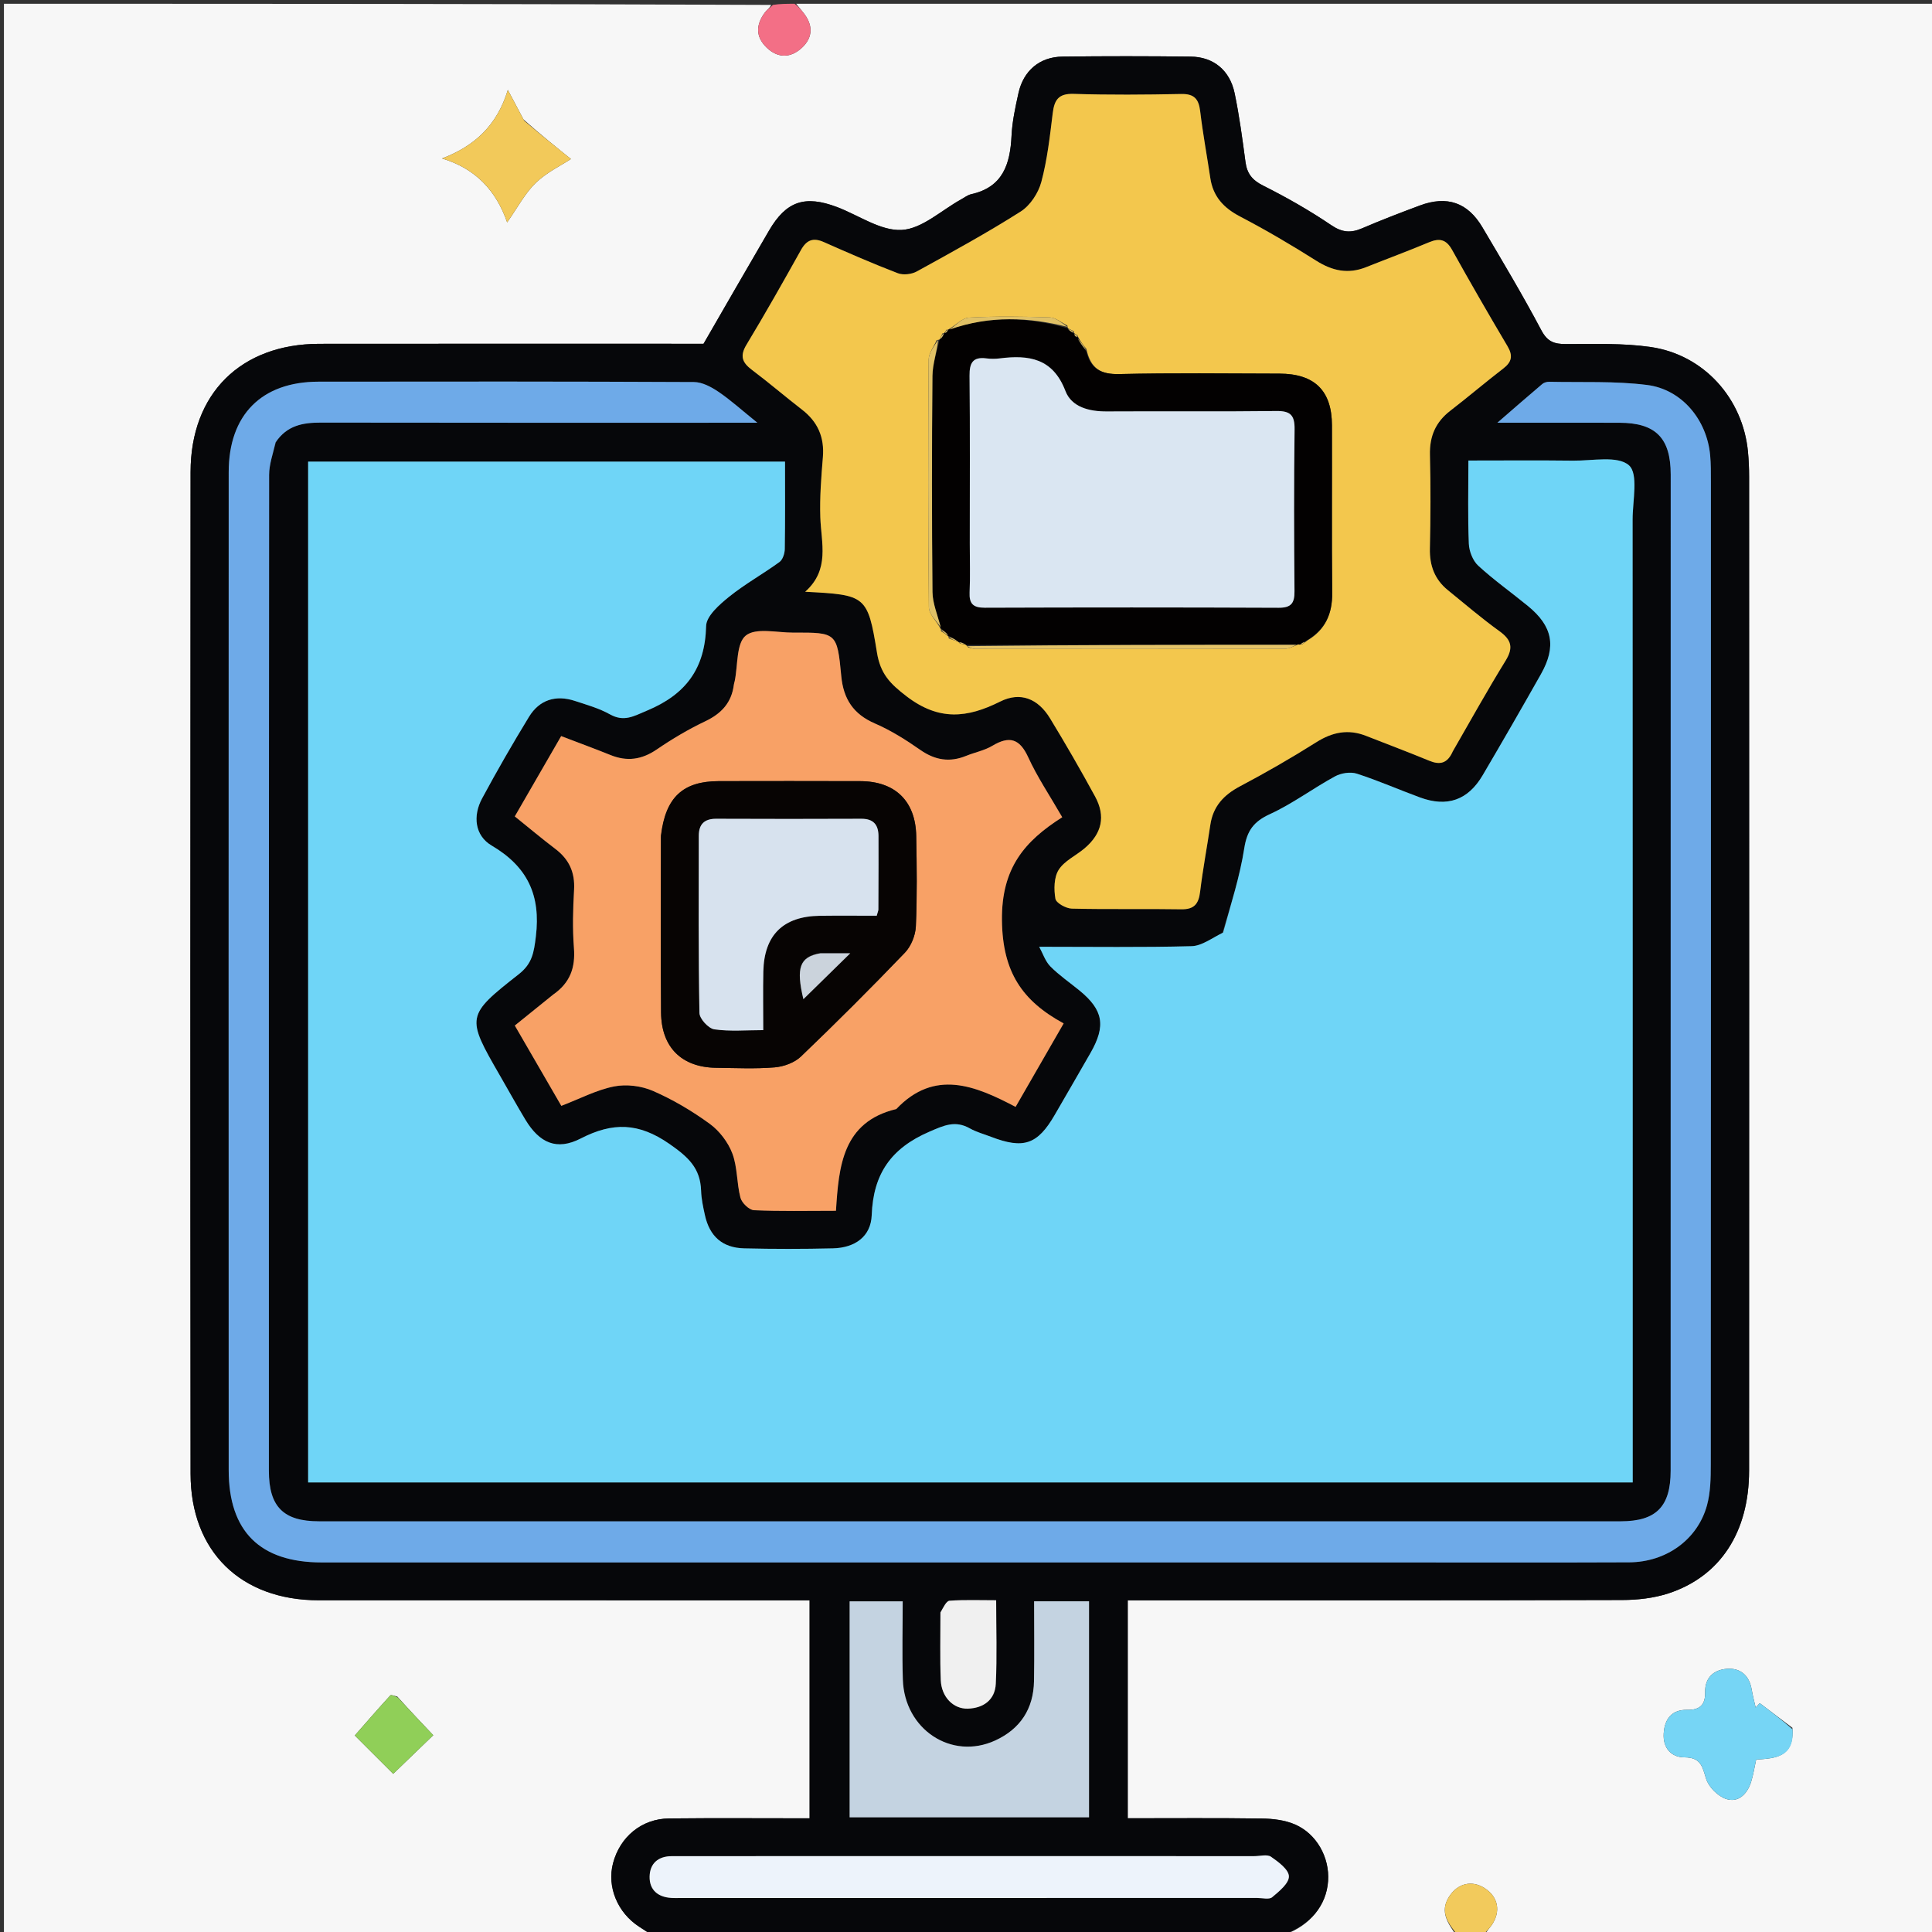 <svg version="1.1" id="Layer_1" xmlns="http://www.w3.org/2000/svg" xmlns:xlink="http://www.w3.org/1999/xlink" x="0px" y="0px"
	 width="100%" viewBox="0 0 512 512" enable-background="new 0 0 512 512" xml:space="preserve">
<rect x="0" y="0" width="512" height="512" fill="#333333" stroke="none"/>
<path fill="#F7F7F7" opacity="1" stroke="none" 
	d="
M173,513 
	C115.695,513 58.39,513 1.042,513 
	C1.042,342.446 1.042,171.891 1.042,1 
	C68.687,1 136.375,1 204.356,1.3 
	C204.013,2.135 203.251,2.574 202.764,3.22 
	C200.338,6.435 200.124,9.676 203.17,12.609 
	C206.21,15.536 209.608,15.368 212.533,12.643 
	C215.553,9.828 215.45,6.498 212.841,3.287 
	C212.224,2.527 211.614,1.762 211,1 
	C311.62,1 412.239,1 512.929,1 
	C512.929,171.667 512.929,342.333 512.929,513 
	C473.234,513 433.585,513 393.629,512.697 
	C393.987,511.664 394.748,510.998 395.303,510.192 
	C397.809,506.55 397.046,502.679 393.424,500.361 
	C390.022,498.183 386.245,499.104 383.992,502.683 
	C381.435,506.743 383.843,509.85 386,513 
	C370.979,513 355.958,513 340.583,512.657 
	C347.155,510.195 351.519,505.041 351.96,498.459 
	C352.374,492.274 348.953,485.975 343.144,483.481 
	C340.499,482.345 337.365,481.969 334.443,481.928 
	C322.656,481.761 310.865,481.858 298.861,481.858 
	C298.861,462.442 298.861,443.514 298.861,424.094 
	C300.813,424.094 302.603,424.094 304.392,424.094 
	C346.224,424.094 388.055,424.142 429.886,424.019 
	C433.981,424.007 438.263,423.533 442.131,422.271 
	C455.896,417.777 463.519,406.016 463.525,389.739 
	C463.556,301.91 463.544,214.08 463.531,126.251 
	C463.531,124.088 463.436,121.917 463.235,119.763 
	C461.911,105.61 451.566,94.006 437.431,91.959 
	C430.07,90.894 422.491,91.188 415.01,91.184 
	C411.917,91.182 410.09,90.59 408.463,87.512 
	C403.569,78.259 398.183,69.261 392.857,60.242 
	C388.962,53.645 383.478,51.776 376.273,54.459 
	C371.139,56.371 366.018,58.334 360.987,60.498 
	C357.987,61.789 355.699,61.633 352.804,59.674 
	C347.05,55.779 340.964,52.305 334.748,49.191 
	C331.843,47.735 330.473,46 330.062,42.912 
	C329.252,36.814 328.442,30.697 327.183,24.681 
	C325.912,18.606 321.571,15.073 315.554,15.002 
	C304.223,14.868 292.888,14.861 281.557,15.001 
	C275.519,15.075 271.219,18.726 269.904,24.67 
	C269.079,28.402 268.249,32.195 268.067,35.992 
	C267.708,43.487 265.784,49.6 257.393,51.462 
	C256.455,51.67 255.614,52.339 254.741,52.82 
	C249.493,55.708 244.361,60.639 238.973,60.935 
	C233.38,61.243 227.553,57.034 221.805,54.862 
	C213.279,51.641 208.349,53.325 203.811,61.09 
	C198.026,70.989 192.323,80.935 186.445,91.102 
	C184.784,91.102 182.958,91.102 181.133,91.102 
	C148.968,91.104 116.803,91.077 84.638,91.116 
	C63.843,91.141 50.521,104.274 50.504,125.096 
	C50.435,213.592 50.426,302.088 50.505,390.583 
	C50.523,411.148 63.818,424.083 84.449,424.09 
	C126.114,424.104 167.779,424.095 209.443,424.095 
	C211.194,424.095 212.945,424.095 214.555,424.095 
	C214.555,443.738 214.555,462.65 214.555,481.872 
	C201.918,481.872 189.609,481.778 177.302,481.908 
	C170.068,481.984 164.31,486.756 162.464,493.754 
	C160.81,500.024 163.639,506.891 169.4,510.61 
	C170.61,511.391 171.8,512.202 173,513 
M475.01,457.885 
	C472.124,455.707 469.238,453.529 466.352,451.351 
	C465.991,451.739 465.631,452.126 465.27,452.514 
	C464.912,450.918 464.479,449.335 464.209,447.725 
	C463.587,444.006 461.211,441.994 457.684,442.253 
	C454.269,442.503 451.804,444.481 451.884,448.425 
	C451.95,451.686 450.599,453.196 447.103,453.129 
	C443.144,453.052 441.151,455.416 440.9,459.364 
	C440.648,463.33 442.986,465.7 446.362,465.716 
	C450.742,465.737 451.124,468.102 452.13,471.376 
	C452.802,473.562 455.244,476.013 457.428,476.737 
	C460.666,477.81 463.037,475.448 464.053,472.25 
	C464.643,470.393 464.929,468.44 465.399,466.315 
	C470.407,465.972 475.577,465.754 475.01,457.885 
M138.736,31.655 
	C137.515,29.355 136.294,27.056 134.583,23.833 
	C131.7,33.286 125.734,38.729 117.145,41.991 
	C126.046,44.678 131.482,50.5 134.401,58.938 
	C137.204,54.961 139.121,51.214 141.99,48.456 
	C144.918,45.641 148.781,43.798 151.304,42.141 
	C147.433,39.026 143.252,35.663 138.736,31.655 
M105.279,449.596 
	C104.646,449.483 103.664,449.05 103.432,449.304 
	C100.087,452.958 96.843,456.704 94.026,459.915 
	C97.08,462.965 101.04,466.92 104.207,470.082 
	C107.74,466.676 111.742,462.819 114.82,459.852 
	C112.043,456.927 108.826,453.538 105.279,449.596 
z"/>
<path fill="#06070A" opacity="1" stroke="none" 
	d="
M173.469,513 
	C171.8,512.202 170.61,511.391 169.4,510.61 
	C163.639,506.891 160.81,500.024 162.464,493.754 
	C164.31,486.756 170.068,481.984 177.302,481.908 
	C189.609,481.778 201.918,481.872 214.555,481.872 
	C214.555,462.65 214.555,443.738 214.555,424.095 
	C212.945,424.095 211.194,424.095 209.443,424.095 
	C167.779,424.095 126.114,424.104 84.449,424.09 
	C63.818,424.083 50.523,411.148 50.505,390.583 
	C50.426,302.088 50.435,213.592 50.504,125.096 
	C50.521,104.274 63.843,91.141 84.638,91.116 
	C116.803,91.077 148.968,91.104 181.133,91.102 
	C182.958,91.102 184.784,91.102 186.445,91.102 
	C192.323,80.935 198.026,70.989 203.811,61.09 
	C208.349,53.325 213.279,51.641 221.805,54.862 
	C227.553,57.034 233.38,61.243 238.973,60.935 
	C244.361,60.639 249.493,55.708 254.741,52.82 
	C255.614,52.339 256.455,51.67 257.393,51.462 
	C265.784,49.6 267.708,43.487 268.067,35.992 
	C268.249,32.195 269.079,28.402 269.904,24.67 
	C271.219,18.726 275.519,15.075 281.557,15.001 
	C292.888,14.861 304.223,14.868 315.554,15.002 
	C321.571,15.073 325.912,18.606 327.183,24.681 
	C328.442,30.697 329.252,36.814 330.062,42.912 
	C330.473,46 331.843,47.735 334.748,49.191 
	C340.964,52.305 347.05,55.779 352.804,59.674 
	C355.699,61.633 357.987,61.789 360.987,60.498 
	C366.018,58.334 371.139,56.371 376.273,54.459 
	C383.478,51.776 388.962,53.645 392.857,60.242 
	C398.183,69.261 403.569,78.259 408.463,87.512 
	C410.09,90.59 411.917,91.182 415.01,91.184 
	C422.491,91.188 430.07,90.894 437.431,91.959 
	C451.566,94.006 461.911,105.61 463.235,119.763 
	C463.436,121.917 463.531,124.088 463.531,126.251 
	C463.544,214.08 463.556,301.91 463.525,389.739 
	C463.519,406.016 455.896,417.777 442.131,422.271 
	C438.263,423.533 433.981,424.007 429.886,424.019 
	C388.055,424.142 346.224,424.094 304.392,424.094 
	C302.603,424.094 300.813,424.094 298.861,424.094 
	C298.861,443.514 298.861,462.442 298.861,481.858 
	C310.865,481.858 322.656,481.761 334.443,481.928 
	C337.365,481.969 340.499,482.345 343.144,483.481 
	C348.953,485.975 352.374,492.274 351.96,498.459 
	C351.519,505.041 347.155,510.195 340.114,512.657 
	C284.646,513 229.292,513 173.469,513 
M323.882,247.414 
	C321.187,248.578 318.517,250.674 315.792,250.747 
	C302.705,251.1 289.603,250.906 275.397,250.906 
	C276.377,252.691 277.021,254.765 278.377,256.131 
	C280.709,258.483 283.497,260.38 286.074,262.492 
	C292.374,267.655 293.122,271.822 289.011,279.011 
	C285.871,284.501 282.693,289.97 279.525,295.443 
	C274.963,303.325 271.277,304.589 262.602,301.255 
	C260.74,300.54 258.767,300.017 257.045,299.048 
	C253.129,296.843 250.199,298.224 246.233,299.94 
	C236.161,304.299 231.417,311.076 231.016,322.014 
	C230.807,327.718 226.555,330.691 220.723,330.829 
	C212.895,331.014 205.055,331.018 197.226,330.83 
	C191.435,330.692 188.034,327.64 186.796,321.974 
	C186.335,319.864 185.865,317.713 185.797,315.568 
	C185.606,309.566 182.41,306.638 177.421,303.164 
	C169.234,297.462 162.347,297.37 153.899,301.715 
	C147.528,304.992 142.949,302.911 139.21,296.694 
	C136.895,292.843 134.718,288.91 132.473,285.017 
	C123.536,269.523 123.463,269.174 137.48,258.174 
	C141.046,255.376 141.491,252.428 142.005,248.209 
	C143.339,237.254 139.82,229.698 130.286,224.078 
	C125.85,221.463 125.25,216.255 127.756,211.6 
	C131.7,204.276 135.857,197.058 140.192,189.959 
	C142.946,185.448 147.292,184.094 152.319,185.739 
	C155.476,186.773 158.75,187.697 161.621,189.298 
	C165.4,191.407 167.942,189.79 171.509,188.299 
	C181.781,184.003 186.858,177.157 187.127,165.908 
	C187.19,163.257 190.626,160.241 193.159,158.196 
	C197.371,154.794 202.174,152.132 206.567,148.938 
	C207.431,148.309 207.957,146.685 207.976,145.509 
	C208.098,137.781 208.039,130.049 208.039,122.334 
	C165.473,122.334 123.707,122.334 81.658,122.334 
	C81.658,212.659 81.658,302.69 81.658,392.861 
	C198.764,392.861 315.524,392.861 432.688,392.861 
	C432.688,390.769 432.688,388.962 432.688,387.154 
	C432.685,303.989 432.691,220.825 432.658,137.66 
	C432.656,132.692 434.25,125.596 431.692,123.316 
	C428.734,120.679 421.998,122.139 416.899,122.076 
	C407.8,121.964 398.697,122.045 389.141,122.045 
	C389.141,129.815 388.961,136.962 389.257,144.089 
	C389.34,146.097 390.315,148.596 391.755,149.919 
	C395.915,153.74 400.561,157.026 404.941,160.614 
	C411.457,165.952 412.512,171.307 408.376,178.636 
	C403.305,187.621 398.153,196.562 392.921,205.454 
	C389.04,212.049 383.535,213.978 376.341,211.342 
	C370.725,209.284 365.237,206.851 359.551,205.024 
	C357.85,204.477 355.385,204.879 353.768,205.76 
	C347.939,208.935 342.551,212.996 336.55,215.749 
	C332.224,217.732 330.467,220.148 329.736,224.844 
	C328.58,232.278 326.229,239.527 323.882,247.414 
M385.161,198.794 
	C389.748,190.882 394.19,182.879 398.99,175.097 
	C401.118,171.647 400.562,169.574 397.369,167.273 
	C392.648,163.869 388.212,160.068 383.69,156.391 
	C380.217,153.568 378.837,149.909 378.936,145.408 
	C379.119,137.118 379.155,128.817 378.949,120.528 
	C378.828,115.618 380.459,111.846 384.337,108.855 
	C389.081,105.194 393.647,101.302 398.397,97.649 
	C400.676,95.896 400.977,94.233 399.492,91.729 
	C394.488,83.289 389.584,74.788 384.814,66.215 
	C383.265,63.432 381.488,63.043 378.709,64.208 
	C373.192,66.519 367.576,68.591 362.019,70.806 
	C357.274,72.696 353.081,71.795 348.801,69.085 
	C342.224,64.919 335.488,60.968 328.593,57.358 
	C324.253,55.085 321.477,52.072 320.748,47.208 
	C319.86,41.286 318.766,35.391 318.056,29.449 
	C317.668,26.202 316.457,24.838 313.003,24.91 
	C303.513,25.105 294.009,25.179 284.524,24.882 
	C280.466,24.755 279.406,26.522 278.976,30.049 
	C278.232,36.154 277.541,42.329 275.956,48.241 
	C275.171,51.167 273.009,54.46 270.497,56.056 
	C261.56,61.734 252.247,66.831 242.963,71.941 
	C241.585,72.7 239.362,72.957 237.929,72.407 
	C231.317,69.87 224.816,67.03 218.337,64.16 
	C215.503,62.905 213.763,63.568 212.256,66.271 
	C207.557,74.696 202.807,83.098 197.823,91.356 
	C196.018,94.346 196.686,96.076 199.25,98.003 
	C203.773,101.402 208.068,105.103 212.547,108.561 
	C216.726,111.788 218.511,115.879 218.073,121.169 
	C217.635,126.467 217.217,131.806 217.394,137.107 
	C217.622,143.925 219.983,150.941 213.382,156.821 
	C229.408,157.661 229.947,157.752 232.401,172.906 
	C233.313,178.532 235.814,181.144 240.266,184.542 
	C248.83,191.078 256.29,190.302 265.042,185.927 
	C270.442,183.228 275.096,185.15 278.266,190.354 
	C282.411,197.156 286.393,204.066 290.202,211.062 
	C293.072,216.335 292.029,220.904 287.422,224.819 
	C285.141,226.757 282.078,228.124 280.565,230.509 
	C279.298,232.507 279.27,235.693 279.697,238.18 
	C279.891,239.307 282.499,240.755 284.043,240.794 
	C293.698,241.032 303.364,240.806 313.022,240.971 
	C316.486,241.03 317.651,239.539 318.041,236.326 
	C318.763,230.386 319.874,224.493 320.755,218.57 
	C321.48,213.692 324.288,210.668 328.591,208.39 
	C335.472,204.749 342.241,200.859 348.823,196.703 
	C353.115,193.994 357.319,193.153 362.047,195.02 
	C367.61,197.216 373.217,199.306 378.743,201.592 
	C381.533,202.746 383.562,202.409 385.161,198.794 
M73.206,116.916 
	C76.085,112.692 80.329,111.987 85.053,111.995 
	C121.214,112.057 157.375,112.031 193.536,112.032 
	C195.458,112.032 197.38,112.032 200.709,112.032 
	C196.53,108.661 193.612,106.003 190.377,103.816 
	C188.482,102.534 186.083,101.256 183.905,101.246 
	C150.745,101.085 117.583,101.104 84.421,101.148 
	C69.324,101.168 60.611,109.935 60.607,125.125 
	C60.582,213.278 60.578,301.431 60.606,389.584 
	C60.611,405.877 68.939,414.063 85.281,414.064 
	C180.099,414.067 274.918,414.066 369.737,414.066 
	C390.4,414.065 411.064,414.123 431.727,414.035 
	C441.544,413.993 449.867,408.019 452.364,398.95 
	C453.317,395.49 453.371,391.707 453.373,388.071 
	C453.424,301.251 453.414,214.431 453.405,127.612 
	C453.405,125.281 453.422,122.938 453.207,120.621 
	C452.342,111.271 445.728,103.184 436.475,102.018 
	C427.936,100.942 419.207,101.366 410.561,101.176 
	C409.947,101.163 409.184,101.373 408.727,101.759 
	C404.989,104.916 401.308,108.14 396.818,112.03 
	C408.3,112.03 418.738,112.009 429.176,112.036 
	C438.778,112.06 442.756,116.066 442.757,125.791 
	C442.763,213.777 442.757,301.763 442.741,389.75 
	C442.739,399.279 438.907,403.163 429.492,403.164 
	C314.51,403.175 199.528,403.175 84.546,403.165 
	C75.108,403.164 71.259,399.306 71.257,389.79 
	C71.244,301.804 71.238,213.818 71.321,125.831 
	C71.323,123.088 72.31,120.346 73.206,116.916 
M146.334,263.803 
	C143.122,266.391 139.909,268.978 136.43,271.781 
	C140.648,279.063 144.686,286.034 148.757,293.063 
	C153.721,291.159 158.087,288.842 162.729,287.921 
	C165.995,287.274 169.969,287.764 173.037,289.1 
	C178.322,291.401 183.402,294.409 188.068,297.808 
	C190.656,299.692 192.95,302.696 194.08,305.686 
	C195.46,309.339 195.217,313.574 196.229,317.412 
	C196.59,318.783 198.519,320.657 199.807,320.717 
	C206.775,321.042 213.767,320.871 221.538,320.871 
	C222.289,309.136 223.236,297.326 237.523,293.911 
	C247.692,283.199 258.515,287.743 269.144,293.335 
	C273.498,285.774 277.459,278.894 281.88,271.217 
	C270.913,265.256 265.687,257.633 265.527,243.91 
	C265.365,229.994 271.568,222.887 281.504,216.575 
	C278.165,210.781 274.889,205.933 272.488,200.684 
	C270.209,195.704 267.487,194.952 262.971,197.649 
	C260.875,198.901 258.328,199.38 256.028,200.316 
	C251.646,202.099 247.77,201.453 243.859,198.715 
	C240.073,196.064 236.078,193.556 231.854,191.726 
	C226.136,189.25 223.518,185.237 222.943,179.152 
	C221.853,167.62 221.696,167.605 210.218,167.651 
	C205.907,167.668 200.323,166.276 197.652,168.425 
	C195.097,170.481 195.572,176.301 194.712,180.467 
	C194.645,180.792 194.521,181.109 194.48,181.437 
	C193.895,186.183 191.222,189.087 186.923,191.135 
	C182.445,193.268 178.125,195.831 174.025,198.63 
	C170.069,201.33 166.178,201.867 161.794,200.096 
	C157.527,198.373 153.202,196.79 148.717,195.074 
	C144.514,202.351 140.543,209.229 136.426,216.357 
	C140.204,219.397 143.63,222.282 147.194,224.986 
	C150.814,227.733 152.396,231.173 152.137,235.769 
	C151.848,240.909 151.703,246.101 152.099,251.224 
	C152.497,256.361 151.171,260.394 146.334,263.803 
M288.605,441.503 
	C288.605,435.761 288.605,430.018 288.605,424.354 
	C283.332,424.354 278.898,424.354 274.047,424.354 
	C274.047,431.576 274.139,438.537 274.022,445.494 
	C273.897,452.845 270.395,458.199 263.73,461.253 
	C252.162,466.556 239.677,458.332 239.262,445.092 
	C239.046,438.183 239.224,431.261 239.224,424.374 
	C234.072,424.374 229.66,424.374 225.16,424.374 
	C225.16,443.575 225.16,462.487 225.16,481.607 
	C246.294,481.607 267.18,481.607 288.605,481.607 
	C288.605,468.404 288.605,455.453 288.605,441.503 
M207.5,491.893 
	C197.673,491.895 187.846,491.889 178.019,491.903 
	C174.424,491.908 172.224,493.832 172.153,497.308 
	C172.083,500.807 174.302,502.729 177.826,502.964 
	C178.821,503.03 179.824,502.984 180.824,502.984 
	C231.625,502.985 282.426,502.985 333.227,502.981 
	C334.558,502.981 336.333,503.456 337.131,502.789 
	C338.982,501.242 341.605,499.11 341.575,497.253 
	C341.546,495.457 338.794,493.41 336.834,492.059 
	C335.812,491.354 333.92,491.897 332.422,491.896 
	C291.114,491.894 249.807,491.893 207.5,491.893 
M249.224,427.786 
	C249.236,433.617 249.077,439.455 249.314,445.277 
	C249.494,449.696 252.625,452.922 256.466,452.812 
	C260.633,452.693 263.692,450.473 263.896,446.221 
	C264.245,438.965 263.992,431.681 263.992,424.083 
	C259.569,424.083 255.591,423.923 251.646,424.209 
	C250.78,424.272 250.029,425.925 249.224,427.786 
z"/>
<path fill="#F2CA5C" opacity="1" stroke="none" 
	d="
M386.438,513 
	C383.843,509.85 381.435,506.743 383.992,502.683 
	C386.245,499.104 390.022,498.183 393.424,500.361 
	C397.046,502.679 397.809,506.55 395.303,510.192 
	C394.748,510.998 393.987,511.664 393.161,512.697 
	C390.958,513 388.917,513 386.438,513 
z"/>
<path fill="#F36F86" opacity="1" stroke="none" 
	d="
M210.572,1 
	C211.614,1.762 212.224,2.527 212.841,3.287 
	C215.45,6.498 215.553,9.828 212.533,12.643 
	C209.608,15.368 206.21,15.536 203.17,12.609 
	C200.124,9.676 200.338,6.435 202.764,3.22 
	C203.251,2.574 204.013,2.135 204.824,1.3 
	C206.714,1 208.429,1 210.572,1 
z"/>
<path fill="#76D5F5" opacity="1" stroke="none" 
	d="
M475.049,458.29 
	C475.577,465.754 470.407,465.972 465.399,466.315 
	C464.929,468.44 464.643,470.393 464.053,472.25 
	C463.037,475.448 460.666,477.81 457.428,476.737 
	C455.244,476.013 452.802,473.562 452.13,471.376 
	C451.124,468.102 450.742,465.737 446.362,465.716 
	C442.986,465.7 440.648,463.33 440.9,459.364 
	C441.151,455.416 443.144,453.052 447.103,453.129 
	C450.599,453.196 451.95,451.686 451.884,448.425 
	C451.804,444.481 454.269,442.503 457.684,442.253 
	C461.211,441.994 463.587,444.006 464.209,447.725 
	C464.479,449.335 464.912,450.918 465.27,452.514 
	C465.631,452.126 465.991,451.739 466.352,451.351 
	C469.238,453.529 472.124,455.707 475.049,458.29 
z"/>
<path fill="#F2C95A" opacity="1" stroke="none" 
	d="
M138.903,31.977 
	C143.252,35.663 147.433,39.026 151.304,42.141 
	C148.781,43.798 144.918,45.641 141.99,48.456 
	C139.121,51.214 137.204,54.961 134.401,58.938 
	C131.482,50.5 126.046,44.678 117.145,41.991 
	C125.734,38.729 131.7,33.286 134.583,23.833 
	C136.294,27.056 137.515,29.355 138.903,31.977 
z"/>
<path fill="#90CF58" opacity="1" stroke="none" 
	d="
M105.444,449.872 
	C108.826,453.538 112.043,456.927 114.82,459.852 
	C111.742,462.819 107.74,466.676 104.207,470.082 
	C101.04,466.92 97.08,462.965 94.026,459.915 
	C96.843,456.704 100.087,452.958 103.432,449.304 
	C103.664,449.05 104.646,449.483 105.444,449.872 
z"/>
<path fill="#6FD5F7" opacity="1" stroke="none" 
	d="
M324.133,247.134 
	C326.229,239.527 328.58,232.278 329.736,224.844 
	C330.467,220.148 332.224,217.732 336.55,215.749 
	C342.551,212.996 347.939,208.935 353.768,205.76 
	C355.385,204.879 357.85,204.477 359.551,205.024 
	C365.237,206.851 370.725,209.284 376.341,211.342 
	C383.535,213.978 389.04,212.049 392.921,205.454 
	C398.153,196.562 403.305,187.621 408.376,178.636 
	C412.512,171.307 411.457,165.952 404.941,160.614 
	C400.561,157.026 395.915,153.74 391.755,149.919 
	C390.315,148.596 389.34,146.097 389.257,144.089 
	C388.961,136.962 389.141,129.815 389.141,122.045 
	C398.697,122.045 407.8,121.964 416.899,122.076 
	C421.998,122.139 428.734,120.679 431.692,123.316 
	C434.25,125.596 432.656,132.692 432.658,137.66 
	C432.691,220.825 432.685,303.989 432.688,387.154 
	C432.688,388.962 432.688,390.769 432.688,392.861 
	C315.524,392.861 198.764,392.861 81.658,392.861 
	C81.658,302.69 81.658,212.659 81.658,122.334 
	C123.707,122.334 165.473,122.334 208.039,122.334 
	C208.039,130.049 208.098,137.781 207.976,145.509 
	C207.957,146.685 207.431,148.309 206.567,148.938 
	C202.174,152.132 197.371,154.794 193.159,158.196 
	C190.626,160.241 187.19,163.257 187.127,165.908 
	C186.858,177.157 181.781,184.003 171.509,188.299 
	C167.942,189.79 165.4,191.407 161.621,189.298 
	C158.75,187.697 155.476,186.773 152.319,185.739 
	C147.292,184.094 142.946,185.448 140.192,189.959 
	C135.857,197.058 131.7,204.276 127.756,211.6 
	C125.25,216.255 125.85,221.463 130.286,224.078 
	C139.82,229.698 143.339,237.254 142.005,248.209 
	C141.491,252.428 141.046,255.376 137.48,258.174 
	C123.463,269.174 123.536,269.523 132.473,285.017 
	C134.718,288.91 136.895,292.843 139.21,296.694 
	C142.949,302.911 147.528,304.992 153.899,301.715 
	C162.347,297.37 169.234,297.462 177.421,303.164 
	C182.41,306.638 185.606,309.566 185.797,315.568 
	C185.865,317.713 186.335,319.864 186.796,321.974 
	C188.034,327.64 191.435,330.692 197.226,330.83 
	C205.055,331.018 212.895,331.014 220.723,330.829 
	C226.555,330.691 230.807,327.718 231.016,322.014 
	C231.417,311.076 236.161,304.299 246.233,299.94 
	C250.199,298.224 253.129,296.843 257.045,299.048 
	C258.767,300.017 260.74,300.54 262.602,301.255 
	C271.277,304.589 274.963,303.325 279.525,295.443 
	C282.693,289.97 285.871,284.501 289.011,279.011 
	C293.122,271.822 292.374,267.655 286.074,262.492 
	C283.497,260.38 280.709,258.483 278.377,256.131 
	C277.021,254.765 276.377,252.691 275.397,250.906 
	C289.603,250.906 302.705,251.1 315.792,250.747 
	C318.517,250.674 321.187,248.578 324.133,247.134 
z"/>
<path fill="#F3C74D" opacity="1" stroke="none" 
	d="
M384.991,199.141 
	C383.562,202.409 381.533,202.746 378.743,201.592 
	C373.217,199.306 367.61,197.216 362.047,195.02 
	C357.319,193.153 353.115,193.994 348.823,196.703 
	C342.241,200.859 335.472,204.749 328.591,208.39 
	C324.288,210.668 321.48,213.692 320.755,218.57 
	C319.874,224.493 318.763,230.386 318.041,236.326 
	C317.651,239.539 316.486,241.03 313.022,240.971 
	C303.364,240.806 293.698,241.032 284.043,240.794 
	C282.499,240.755 279.891,239.307 279.697,238.18 
	C279.27,235.693 279.298,232.507 280.565,230.509 
	C282.078,228.124 285.141,226.757 287.422,224.819 
	C292.029,220.904 293.072,216.335 290.202,211.062 
	C286.393,204.066 282.411,197.156 278.266,190.354 
	C275.096,185.15 270.442,183.228 265.042,185.927 
	C256.29,190.302 248.83,191.078 240.266,184.542 
	C235.814,181.144 233.313,178.532 232.401,172.906 
	C229.947,157.752 229.408,157.661 213.382,156.821 
	C219.983,150.941 217.622,143.925 217.394,137.107 
	C217.217,131.806 217.635,126.467 218.073,121.169 
	C218.511,115.879 216.726,111.788 212.547,108.561 
	C208.068,105.103 203.773,101.402 199.25,98.003 
	C196.686,96.076 196.018,94.346 197.823,91.356 
	C202.807,83.098 207.557,74.696 212.256,66.271 
	C213.763,63.568 215.503,62.905 218.337,64.16 
	C224.816,67.03 231.317,69.87 237.929,72.407 
	C239.362,72.957 241.585,72.7 242.963,71.941 
	C252.247,66.831 261.56,61.734 270.497,56.056 
	C273.009,54.46 275.171,51.167 275.956,48.241 
	C277.541,42.329 278.232,36.154 278.976,30.049 
	C279.406,26.522 280.466,24.755 284.524,24.882 
	C294.009,25.179 303.513,25.105 313.003,24.91 
	C316.457,24.838 317.668,26.202 318.056,29.449 
	C318.766,35.391 319.86,41.286 320.748,47.208 
	C321.477,52.072 324.253,55.085 328.593,57.358 
	C335.488,60.968 342.224,64.919 348.801,69.085 
	C353.081,71.795 357.274,72.696 362.019,70.806 
	C367.576,68.591 373.192,66.519 378.709,64.208 
	C381.488,63.043 383.265,63.432 384.814,66.215 
	C389.584,74.788 394.488,83.289 399.492,91.729 
	C400.977,94.233 400.676,95.896 398.397,97.649 
	C393.647,101.302 389.081,105.194 384.337,108.855 
	C380.459,111.846 378.828,115.618 378.949,120.528 
	C379.155,128.817 379.119,137.118 378.936,145.408 
	C378.837,149.909 380.217,153.568 383.69,156.391 
	C388.212,160.068 392.648,163.869 397.369,167.273 
	C400.562,169.574 401.118,171.647 398.99,175.097 
	C394.19,182.879 389.748,190.882 384.991,199.141 
M284.718,88.311 
	C284.718,88.311 284.658,88.446 284.616,87.804 
	C284.071,87.541 283.525,87.279 283,86.999 
	C283,86.999 282.985,87.02 282.858,86.265 
	C281.312,85.514 279.785,84.166 278.216,84.114 
	C271.083,83.881 263.925,83.778 256.805,84.171 
	C254.927,84.274 253.155,86.311 251.282,87.324 
	C251.282,87.324 251.413,87.389 250.819,87.384 
	C250.637,87.708 250.456,88.031 250.229,88.214 
	C250.229,88.214 250.371,88.255 249.749,88.358 
	C249.494,88.899 249.238,89.441 249,90 
	C249,90 248.981,89.984 248.233,90.134 
	C247.491,91.852 246.116,93.566 246.105,95.289 
	C245.958,117.16 245.921,139.033 246.157,160.902 
	C246.178,162.818 248.317,164.711 249.315,166.728 
	C249.315,166.728 249.407,166.557 249.361,167.251 
	C250.059,167.687 250.757,168.123 251.296,168.656 
	C251.296,168.656 251.391,168.496 251.421,169.177 
	C252.231,169.475 253.041,169.772 253.926,170.022 
	C253.926,170.022 253.963,170.103 254.399,170.559 
	C254.805,170.645 255.211,170.73 255.844,170.746 
	C255.844,170.746 255.996,170.929 256.565,171.547 
	C257.204,171.694 257.844,171.969 258.484,171.969 
	C285.779,171.995 313.074,172.009 340.369,171.953 
	C341.583,171.95 342.796,171.271 344.207,170.719 
	C344.207,170.719 344.448,170.849 345.044,170.813 
	C345.362,170.591 345.68,170.368 346.527,169.701 
	C351.297,166.862 353.09,162.62 353.039,157.144 
	C352.899,142.329 353.02,127.511 352.979,112.695 
	C352.954,103.526 348.378,99.038 339.066,99.017 
	C324.915,98.985 310.76,98.801 296.617,99.132 
	C291.833,99.244 289.034,97.797 287.913,92.473 
	C287.098,91.466 286.283,90.459 285.556,89.006 
	C285.556,89.006 285.497,89.456 285.573,88.858 
	C285.242,88.693 284.911,88.529 284.718,88.311 
z"/>
<path fill="#6EAAE8" opacity="1" stroke="none" 
	d="
M73.023,117.26 
	C72.31,120.346 71.323,123.088 71.321,125.831 
	C71.238,213.818 71.244,301.804 71.257,389.79 
	C71.259,399.306 75.108,403.164 84.546,403.165 
	C199.528,403.175 314.51,403.175 429.492,403.164 
	C438.907,403.163 442.739,399.279 442.741,389.75 
	C442.757,301.763 442.763,213.777 442.757,125.791 
	C442.756,116.066 438.778,112.06 429.176,112.036 
	C418.738,112.009 408.3,112.03 396.818,112.03 
	C401.308,108.14 404.989,104.916 408.727,101.759 
	C409.184,101.373 409.947,101.163 410.561,101.176 
	C419.207,101.366 427.936,100.942 436.475,102.018 
	C445.728,103.184 452.342,111.271 453.207,120.621 
	C453.422,122.938 453.405,125.281 453.405,127.612 
	C453.414,214.431 453.424,301.251 453.373,388.071 
	C453.371,391.707 453.317,395.49 452.364,398.95 
	C449.867,408.019 441.544,413.993 431.727,414.035 
	C411.064,414.123 390.4,414.065 369.737,414.066 
	C274.918,414.066 180.099,414.067 85.281,414.064 
	C68.939,414.063 60.611,405.877 60.606,389.584 
	C60.578,301.431 60.582,213.278 60.607,125.125 
	C60.611,109.935 69.324,101.168 84.421,101.148 
	C117.583,101.104 150.745,101.085 183.905,101.246 
	C186.083,101.256 188.482,102.534 190.377,103.816 
	C193.612,106.003 196.53,108.661 200.709,112.032 
	C197.38,112.032 195.458,112.032 193.536,112.032 
	C157.375,112.031 121.214,112.057 85.053,111.995 
	C80.329,111.987 76.085,112.692 73.023,117.26 
z"/>
<path fill="#F8A166" opacity="1" stroke="none" 
	d="
M146.605,263.567 
	C151.171,260.394 152.497,256.361 152.099,251.224 
	C151.703,246.101 151.848,240.909 152.137,235.769 
	C152.396,231.173 150.814,227.733 147.194,224.986 
	C143.63,222.282 140.204,219.397 136.426,216.357 
	C140.543,209.229 144.514,202.351 148.717,195.074 
	C153.202,196.79 157.527,198.373 161.794,200.096 
	C166.178,201.867 170.069,201.33 174.025,198.63 
	C178.125,195.831 182.445,193.268 186.923,191.135 
	C191.222,189.087 193.895,186.183 194.48,181.437 
	C194.521,181.109 194.645,180.792 194.712,180.467 
	C195.572,176.301 195.097,170.481 197.652,168.425 
	C200.323,166.276 205.907,167.668 210.218,167.651 
	C221.696,167.605 221.853,167.62 222.943,179.152 
	C223.518,185.237 226.136,189.25 231.854,191.726 
	C236.078,193.556 240.073,196.064 243.859,198.715 
	C247.77,201.453 251.646,202.099 256.028,200.316 
	C258.328,199.38 260.875,198.901 262.971,197.649 
	C267.487,194.952 270.209,195.704 272.488,200.684 
	C274.889,205.933 278.165,210.781 281.504,216.575 
	C271.568,222.887 265.365,229.994 265.527,243.91 
	C265.687,257.633 270.913,265.256 281.88,271.217 
	C277.459,278.894 273.498,285.774 269.144,293.335 
	C258.515,287.743 247.692,283.199 237.523,293.911 
	C223.236,297.326 222.289,309.136 221.538,320.871 
	C213.767,320.871 206.775,321.042 199.807,320.717 
	C198.519,320.657 196.59,318.783 196.229,317.412 
	C195.217,313.574 195.46,309.339 194.08,305.686 
	C192.95,302.696 190.656,299.692 188.068,297.808 
	C183.402,294.409 178.322,291.401 173.037,289.1 
	C169.969,287.764 165.995,287.274 162.729,287.921 
	C158.087,288.842 153.721,291.159 148.757,293.063 
	C144.686,286.034 140.648,279.063 136.43,271.781 
	C139.909,268.978 143.122,266.391 146.605,263.567 
M175.15,221.844 
	C175.152,237.333 175.067,252.823 175.189,268.311 
	C175.261,277.579 180.673,282.875 189.814,282.976 
	C194.976,283.033 200.165,283.289 205.292,282.864 
	C207.698,282.664 210.535,281.638 212.239,280.007 
	C221.619,271.026 230.814,261.842 239.806,252.471 
	C241.451,250.756 242.603,247.891 242.71,245.5 
	C243.064,237.521 242.957,229.515 242.807,221.523 
	C242.633,212.292 237.231,207.053 228.023,207.018 
	C215.532,206.971 203.041,206.992 190.55,207.011 
	C180.994,207.026 176.377,211.226 175.15,221.844 
z"/>
<path fill="#C4D3E1" opacity="1" stroke="none" 
	d="
M288.605,442.003 
	C288.605,455.453 288.605,468.404 288.605,481.607 
	C267.18,481.607 246.294,481.607 225.16,481.607 
	C225.16,462.487 225.16,443.575 225.16,424.374 
	C229.66,424.374 234.072,424.374 239.224,424.374 
	C239.224,431.261 239.046,438.183 239.262,445.092 
	C239.677,458.332 252.162,466.556 263.73,461.253 
	C270.395,458.199 273.897,452.845 274.022,445.494 
	C274.139,438.537 274.047,431.576 274.047,424.354 
	C278.898,424.354 283.332,424.354 288.605,424.354 
	C288.605,430.018 288.605,435.761 288.605,442.003 
z"/>
<path fill="#EDF3FB" opacity="1" stroke="none" 
	d="
M208,491.893 
	C249.807,491.893 291.114,491.894 332.422,491.896 
	C333.92,491.897 335.812,491.354 336.834,492.059 
	C338.794,493.41 341.546,495.457 341.575,497.253 
	C341.605,499.11 338.982,501.242 337.131,502.789 
	C336.333,503.456 334.558,502.981 333.227,502.981 
	C282.426,502.985 231.625,502.985 180.824,502.984 
	C179.824,502.984 178.821,503.03 177.826,502.964 
	C174.302,502.729 172.083,500.807 172.153,497.308 
	C172.224,493.832 174.424,491.908 178.019,491.903 
	C187.846,491.889 197.673,491.895 208,491.893 
z"/>
<path fill="#F0F0F0" opacity="1" stroke="none" 
	d="
M249.225,427.316 
	C250.029,425.925 250.78,424.272 251.646,424.209 
	C255.591,423.923 259.569,424.083 263.992,424.083 
	C263.992,431.681 264.245,438.965 263.896,446.221 
	C263.692,450.473 260.633,452.693 256.466,452.812 
	C252.625,452.922 249.494,449.696 249.314,445.277 
	C249.077,439.455 249.236,433.617 249.225,427.316 
z"/>
<path fill="#030101" opacity="1" stroke="none" 
	d="
M344.448,170.849 
	C344.448,170.849 344.207,170.719 343.64,170.786 
	C314.047,170.879 285.021,170.904 255.996,170.929 
	C255.996,170.929 255.844,170.746 255.526,170.532 
	C254.793,170.246 254.378,170.175 253.963,170.103 
	C253.963,170.103 253.926,170.022 253.683,169.833 
	C252.757,169.261 252.074,168.879 251.391,168.496 
	C251.391,168.496 251.296,168.656 251.224,168.361 
	C250.569,167.563 249.988,167.06 249.407,166.557 
	C249.407,166.557 249.315,166.728 249.243,166.324 
	C248.456,162.91 247.151,159.907 247.121,156.891 
	C246.932,137.792 246.935,118.689 247.112,99.589 
	C247.142,96.382 248.329,93.186 248.981,89.984 
	C248.981,89.984 249,90 249.247,89.856 
	C249.786,89.227 250.078,88.741 250.371,88.255 
	C250.371,88.255 250.229,88.214 250.503,88.206 
	C250.989,87.928 251.201,87.659 251.413,87.389 
	C251.413,87.389 251.282,87.324 251.666,87.254 
	C262.342,83.575 272.657,84.036 282.985,87.02 
	C282.985,87.02 283,86.999 283.118,87.263 
	C283.71,87.833 284.184,88.14 284.658,88.446 
	C284.658,88.446 284.718,88.311 284.732,88.571 
	C284.923,89.128 285.174,89.336 285.497,89.456 
	C285.497,89.456 285.556,89.006 285.638,89.526 
	C286.449,91.098 287.178,92.149 287.908,93.2 
	C289.034,97.797 291.833,99.244 296.617,99.132 
	C310.76,98.801 324.915,98.985 339.066,99.017 
	C348.378,99.038 352.954,103.526 352.979,112.695 
	C353.02,127.511 352.899,142.329 353.039,157.144 
	C353.09,162.62 351.297,166.862 345.957,169.917 
	C345.075,170.371 344.761,170.61 344.448,170.849 
M257.002,144.495 
	C257.002,148.655 257.141,152.821 256.956,156.973 
	C256.822,159.989 257.886,161.059 260.962,161.049 
	C286.92,160.96 312.878,160.949 338.836,161.062 
	C342.205,161.077 343.081,159.836 343.054,156.676 
	C342.931,142.367 342.89,128.054 343.077,113.747 
	C343.126,110.019 341.964,108.879 338.244,108.925 
	C323.271,109.107 308.293,108.944 293.318,109.034 
	C288.639,109.062 283.984,107.889 282.348,103.615 
	C279.016,94.91 272.637,93.999 264.911,94.981 
	C263.765,95.127 262.568,95.128 261.423,94.978 
	C257.814,94.506 256.905,96.171 256.939,99.569 
	C257.087,114.21 257.002,128.854 257.002,144.495 
z"/>
<path fill="#E5C468" opacity="1" stroke="none" 
	d="
M256.28,171.238 
	C285.021,170.904 314.047,170.879 343.541,170.88 
	C342.796,171.271 341.583,171.95 340.369,171.953 
	C313.074,172.009 285.779,171.995 258.484,171.969 
	C257.844,171.969 257.204,171.694 256.28,171.238 
z"/>
<path fill="#E0C166" opacity="1" stroke="none" 
	d="
M248.607,90.059 
	C248.329,93.186 247.142,96.382 247.112,99.589 
	C246.935,118.689 246.932,137.792 247.121,156.891 
	C247.151,159.907 248.456,162.91 249.322,166.267 
	C248.317,164.711 246.178,162.818 246.157,160.902 
	C245.921,139.033 245.958,117.16 246.105,95.289 
	C246.116,93.566 247.491,91.852 248.607,90.059 
z"/>
<path fill="#E0C166" opacity="1" stroke="none" 
	d="
M282.922,86.642 
	C272.657,84.036 262.342,83.575 251.692,87.322 
	C253.155,86.311 254.927,84.274 256.805,84.171 
	C263.925,83.778 271.083,83.881 278.216,84.114 
	C279.785,84.166 281.312,85.514 282.922,86.642 
z"/>
<path fill="#E0C166" opacity="1" stroke="none" 
	d="
M287.91,92.836 
	C287.178,92.149 286.449,91.098 285.594,89.749 
	C286.283,90.459 287.098,91.466 287.91,92.836 
z"/>
<path fill="#E0C166" opacity="1" stroke="none" 
	d="
M251.406,168.837 
	C252.074,168.879 252.757,169.261 253.645,169.857 
	C253.041,169.772 252.231,169.475 251.406,168.837 
z"/>
<path fill="#E0C166" opacity="1" stroke="none" 
	d="
M249.384,166.904 
	C249.988,167.06 250.569,167.563 251.303,168.313 
	C250.757,168.123 250.059,167.687 249.384,166.904 
z"/>
<path fill="#E0C166" opacity="1" stroke="none" 
	d="
M250.06,88.307 
	C250.078,88.741 249.786,89.227 249.238,89.847 
	C249.238,89.441 249.494,88.899 250.06,88.307 
z"/>
<path fill="#E0C166" opacity="1" stroke="none" 
	d="
M284.637,88.125 
	C284.184,88.14 283.71,87.833 283.108,87.272 
	C283.525,87.279 284.071,87.541 284.637,88.125 
z"/>
<path fill="#E5C468" opacity="1" stroke="none" 
	d="
M344.746,170.831 
	C344.761,170.61 345.075,170.371 345.693,170.139 
	C345.68,170.368 345.362,170.591 344.746,170.831 
z"/>
<path fill="#E0C166" opacity="1" stroke="none" 
	d="
M254.181,170.331 
	C254.378,170.175 254.793,170.246 255.412,170.567 
	C255.211,170.73 254.805,170.645 254.181,170.331 
z"/>
<path fill="#E0C166" opacity="1" stroke="none" 
	d="
M285.535,89.157 
	C285.174,89.336 284.923,89.128 284.662,88.598 
	C284.911,88.529 285.242,88.693 285.535,89.157 
z"/>
<path fill="#E0C166" opacity="1" stroke="none" 
	d="
M251.116,87.386 
	C251.201,87.659 250.989,87.928 250.525,88.276 
	C250.456,88.031 250.637,87.708 251.116,87.386 
z"/>
<path fill="#070403" opacity="1" stroke="none" 
	d="
M175.156,221.392 
	C176.377,211.226 180.994,207.026 190.55,207.011 
	C203.041,206.992 215.532,206.971 228.023,207.018 
	C237.231,207.053 242.633,212.292 242.807,221.523 
	C242.957,229.515 243.064,237.521 242.71,245.5 
	C242.603,247.891 241.451,250.756 239.806,252.471 
	C230.814,261.842 221.619,271.026 212.239,280.007 
	C210.535,281.638 207.698,282.664 205.292,282.864 
	C200.165,283.289 194.976,283.033 189.814,282.976 
	C180.673,282.875 175.261,277.579 175.189,268.311 
	C175.067,252.823 175.152,237.333 175.156,221.392 
M232.821,228.566 
	C232.818,226.234 232.822,223.903 232.811,221.572 
	C232.796,218.564 231.475,216.968 228.268,216.981 
	C215.446,217.034 202.623,217.035 189.801,216.98 
	C186.638,216.966 185.186,218.453 185.184,221.499 
	C185.175,237.153 185.067,252.808 185.36,268.456 
	C185.389,269.992 187.752,272.561 189.302,272.786 
	C193.488,273.393 197.82,272.994 202.271,272.994 
	C202.271,267.42 202.18,262.434 202.291,257.452 
	C202.507,247.791 207.557,242.829 217.25,242.695 
	C222.351,242.624 227.454,242.682 232.338,242.682 
	C232.62,241.659 232.781,241.344 232.783,241.028 
	C232.809,237.198 232.812,233.368 232.821,228.566 
M217.02,252.631 
	C211.883,253.6 210.927,256.483 212.907,264.797 
	C216.803,260.98 220.753,257.109 225.332,252.622 
	C222.371,252.622 220.112,252.622 217.02,252.631 
z"/>
<path fill="#DAE6F2" opacity="1" stroke="none" 
	d="
M257.002,143.996 
	C257.002,128.854 257.087,114.21 256.939,99.569 
	C256.905,96.171 257.814,94.506 261.423,94.978 
	C262.568,95.128 263.765,95.127 264.911,94.981 
	C272.637,93.999 279.016,94.91 282.348,103.615 
	C283.984,107.889 288.639,109.062 293.318,109.034 
	C308.293,108.944 323.271,109.107 338.244,108.925 
	C341.964,108.879 343.126,110.019 343.077,113.747 
	C342.89,128.054 342.931,142.367 343.054,156.676 
	C343.081,159.836 342.205,161.077 338.836,161.062 
	C312.878,160.949 286.92,160.96 260.962,161.049 
	C257.886,161.059 256.822,159.989 256.956,156.973 
	C257.141,152.821 257.002,148.655 257.002,143.996 
z"/>
<path fill="#D7E2EE" opacity="1" stroke="none" 
	d="
M232.821,229.052 
	C232.812,233.368 232.809,237.198 232.783,241.028 
	C232.781,241.344 232.62,241.659 232.338,242.682 
	C227.454,242.682 222.351,242.624 217.25,242.695 
	C207.557,242.829 202.507,247.791 202.291,257.452 
	C202.18,262.434 202.271,267.42 202.271,272.994 
	C197.82,272.994 193.488,273.393 189.302,272.786 
	C187.752,272.561 185.389,269.992 185.36,268.456 
	C185.067,252.808 185.175,237.153 185.184,221.499 
	C185.186,218.453 186.638,216.966 189.801,216.98 
	C202.623,217.035 215.446,217.034 228.268,216.981 
	C231.475,216.968 232.796,218.564 232.811,221.572 
	C232.822,223.903 232.818,226.234 232.821,229.052 
z"/>
<path fill="#CBD3DC" opacity="1" stroke="none" 
	d="
M217.436,252.627 
	C220.112,252.622 222.371,252.622 225.332,252.622 
	C220.753,257.109 216.803,260.98 212.907,264.797 
	C210.927,256.483 211.883,253.6 217.436,252.627 
z"/>
</svg>